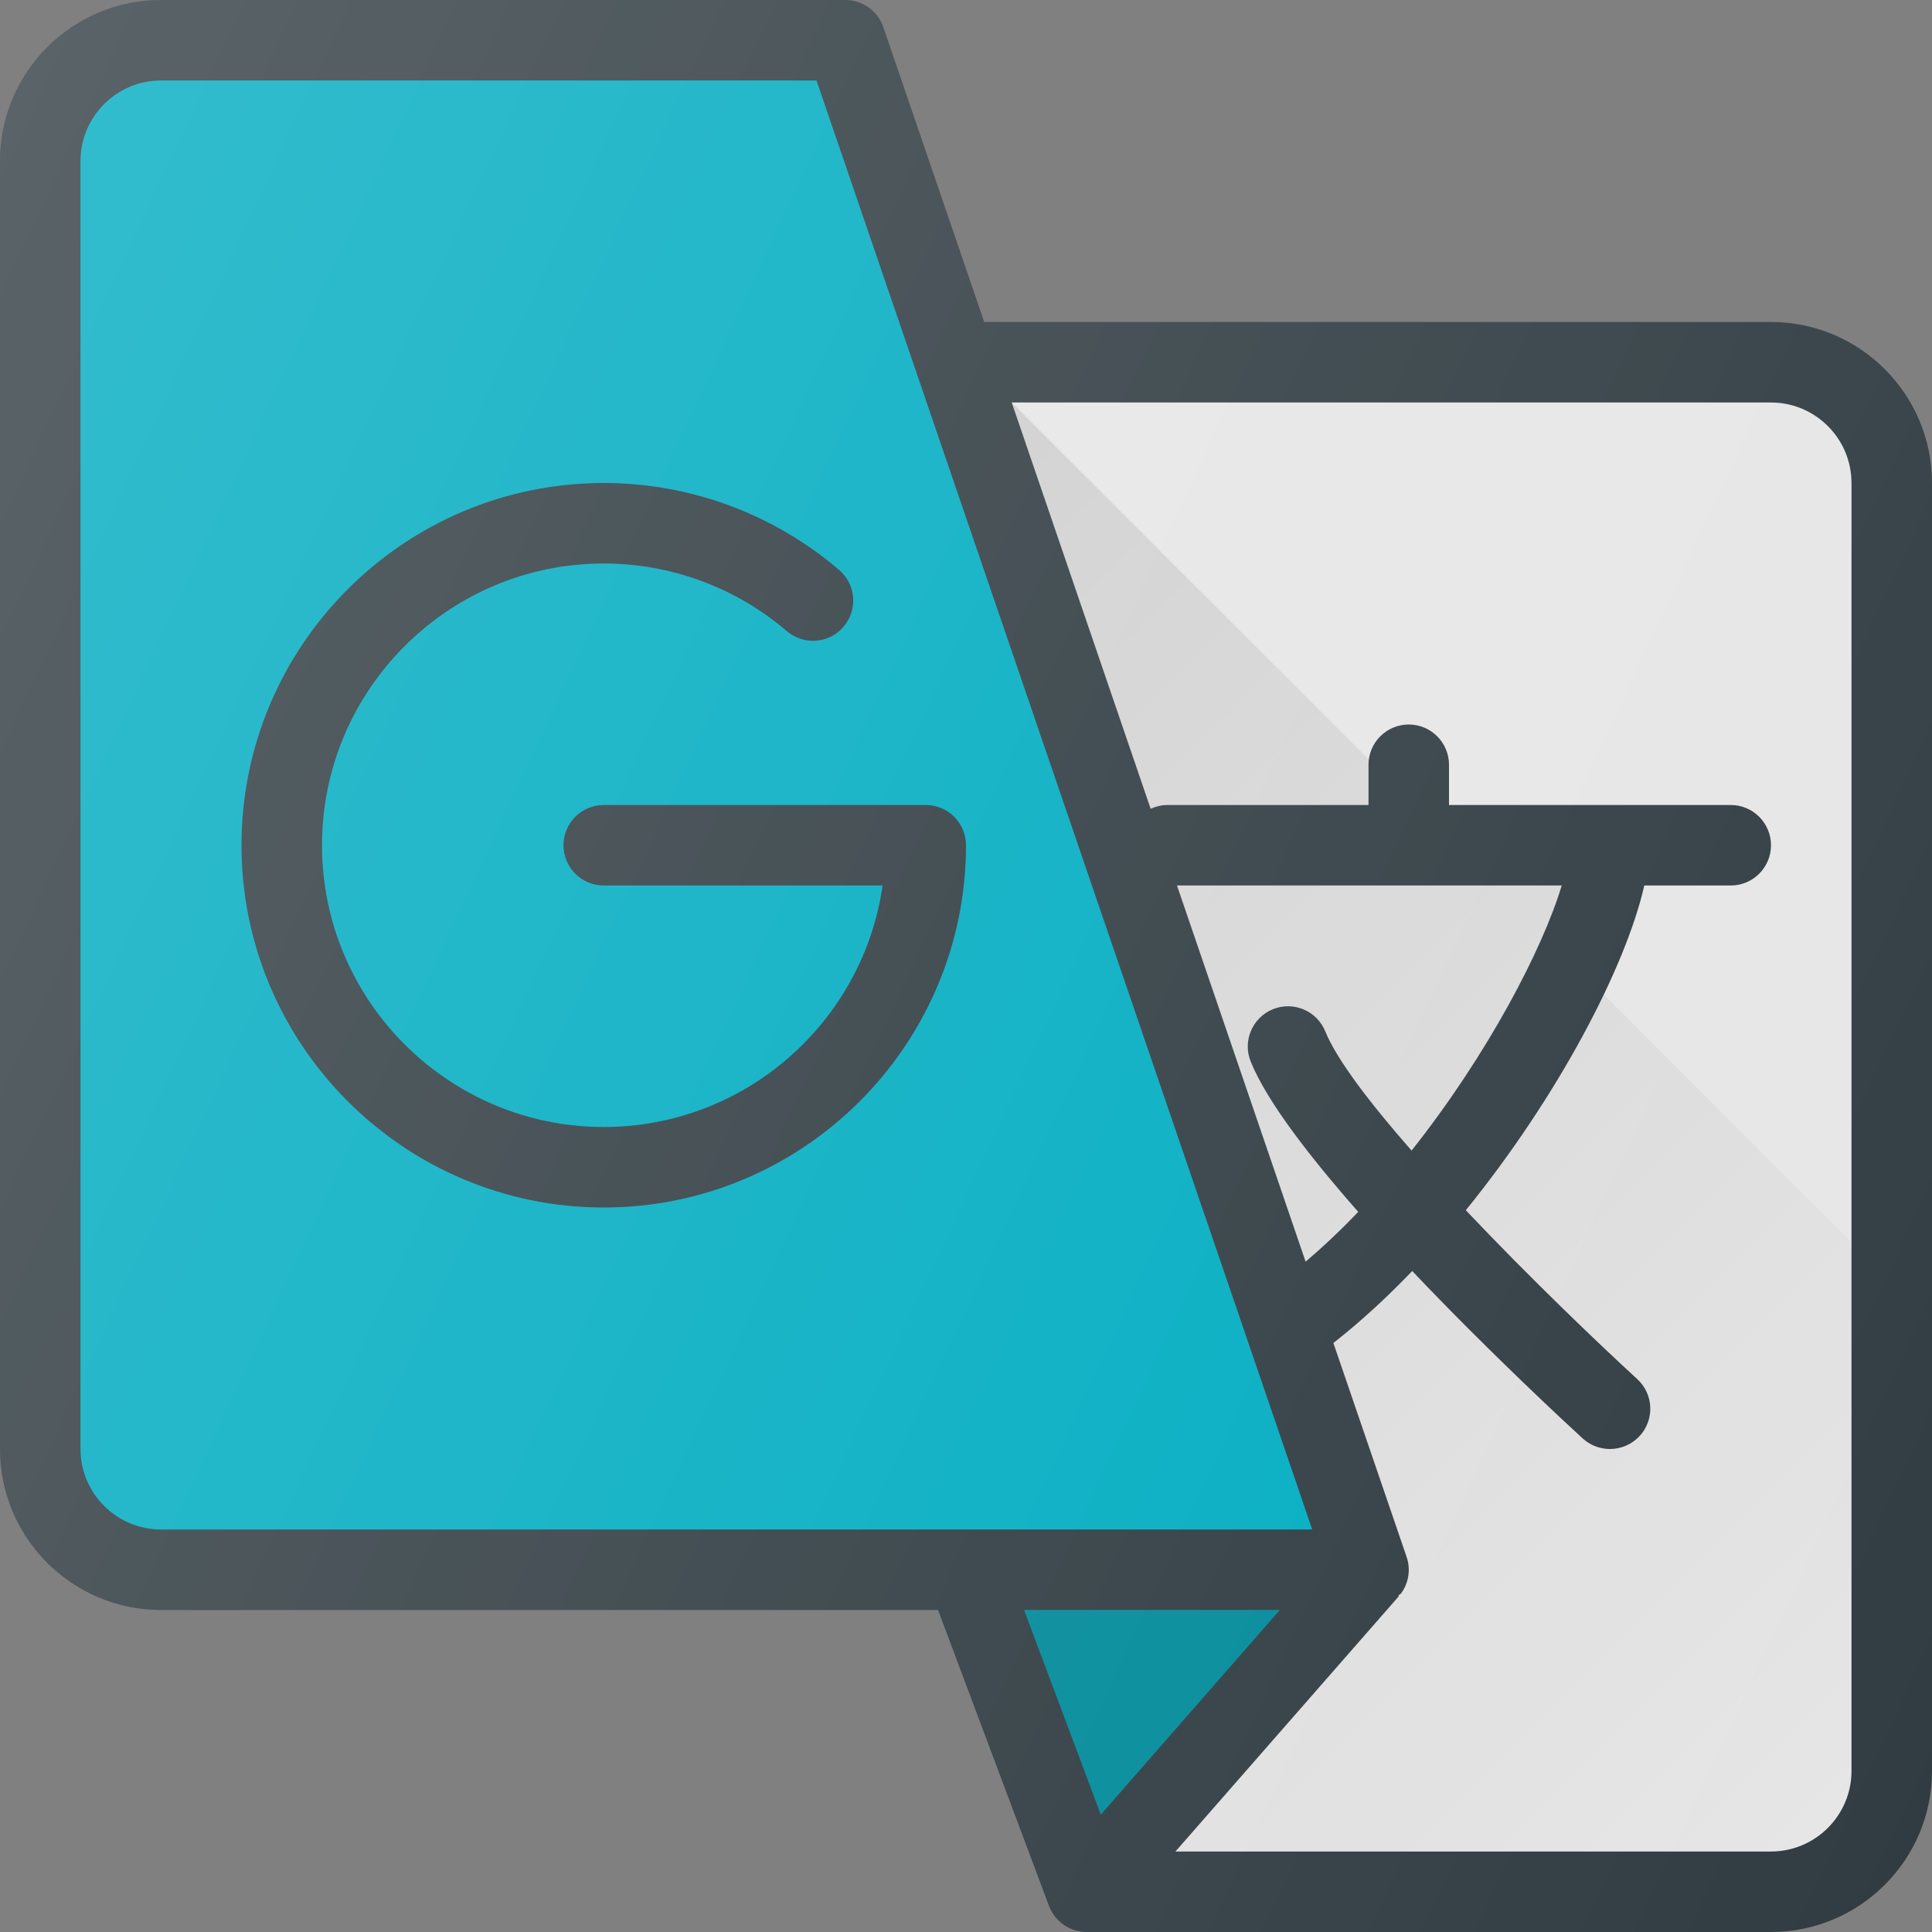 <?xml version="1.0" ?><svg enable-background="new 0 0 24 24" id="Layer_1" version="1.1" viewBox="0 0 24 24" xml:space="preserve" xmlns="http://www.w3.org/2000/svg" xmlns:xlink="http://www.w3.org/1999/xlink"><rect x="0" y="0" width="24" height="24" fill="#808080" stroke="none"/><g><path d="M22,4h-9.774l-1.253-3.662C10.904,0.136,10.714,0,10.5,0H2   C0.897,0,0,0.897,0,2v16c0,1.103,0.897,2,2,2h9.653l1.378,3.676   C13.105,23.871,13.292,24,13.5,24H22c1.103,0,2-0.897,2-2V6C24,4.897,23.103,4,22,4z" fill="#303C42"/><path d="M1,18V2c0-0.551,0.449-1,1-1h8.143l6.158,18H2C1.449,19,1,18.551,1,18z" fill="#00ACC1"/><path d="M19.4,11c-0.237,0.789-0.916,2.095-1.865,3.293   c-0.511-0.584-0.927-1.124-1.072-1.481c-0.104-0.256-0.396-0.379-0.651-0.275   c-0.256,0.104-0.379,0.396-0.275,0.651c0.199,0.491,0.725,1.173,1.335,1.866   c-0.209,0.22-0.426,0.425-0.653,0.619L14.621,11H19.4z" fill="#E6E6E6"/><polygon fill="#00ACC1" points="12.722,20 15.898,20 13.675,22.541  "/><polygon opacity="0.2" points="12.722,20 15.898,20 13.675,22.541  "/><path d="M23,22c0,0.551-0.449,1-1,1h-7.398l2.775-3.171l-0.007-0.006   c0.011-0.013,0.028-0.019,0.037-0.032c0.094-0.131,0.119-0.3,0.066-0.452   l-0.909-2.656c0.339-0.266,0.665-0.566,0.979-0.894   c0.96,1.012,1.929,1.907,2.119,2.081C19.758,17.957,19.879,18,20,18   c0.135,0,0.27-0.055,0.369-0.162c0.187-0.204,0.173-0.52-0.031-0.707   c-0.468-0.429-1.331-1.253-2.129-2.097C19.347,13.631,20.194,12.023,20.426,11H21.5   c0.276,0,0.5-0.224,0.5-0.5S21.776,10,21.5,10H18V9.5C18,9.224,17.776,9,17.5,9S17,9.224,17,9.5V10h-2.5   c-0.074,0-0.143,0.018-0.206,0.047L12.568,5H22c0.551,0,1,0.449,1,1V22z" fill="#E6E6E6"/><linearGradient gradientUnits="userSpaceOnUse" id="SVGID_1_" x1="8.785" x2="22.707" y1="8.783" y2="22.706"><stop offset="0" style="stop-color:#000000;stop-opacity:0.1"/><stop offset="1" style="stop-color:#000000;stop-opacity:0"/></linearGradient><path d="M15.812,12.537c0.255-0.104,0.547,0.019,0.651,0.275   c0.145,0.357,0.561,0.897,1.072,1.481C18.484,13.095,19.164,11.789,19.4,11   h-4.78l1.599,4.673c0.227-0.194,0.443-0.399,0.653-0.619   c-0.611-0.693-1.136-1.376-1.335-1.866C15.433,12.932,15.556,12.641,15.812,12.537z    M17,9.5c0-0.02,0.009-0.037,0.011-0.057L12.568,5l1.726,5.047   C14.357,10.018,14.426,10,14.5,10H17V9.5z M19.923,12.355   c-0.405,0.845-1.002,1.802-1.714,2.68c0.798,0.844,1.661,1.668,2.129,2.097   c0.204,0.187,0.217,0.502,0.031,0.707C20.27,17.945,20.135,18,20,18   c-0.121,0-0.242-0.043-0.337-0.131c-0.19-0.174-1.159-1.068-2.119-2.081   c-0.314,0.328-0.641,0.628-0.979,0.894l0.909,2.656   c0.052,0.152,0.027,0.321-0.066,0.452c-0.01,0.014-0.026,0.02-0.037,0.032   l0.007,0.006L14.602,23H22c0.551,0,1-0.449,1-1v-6.568L19.923,12.355z" fill="url(#SVGID_1_)"/><path d="M11.5,10h-4C7.224,10,7,10.224,7,10.5S7.224,11,7.5,11h3.464   C10.721,12.694,9.26,14,7.5,14C5.57,14,4,12.43,4,10.5S5.57,7,7.5,7   c0.834,0,1.642,0.298,2.274,0.84C9.984,8.019,10.299,7.997,10.479,7.785   c0.18-0.21,0.155-0.525-0.055-0.705C9.611,6.384,8.572,6,7.5,6   C5.019,6,3,8.019,3,10.5S5.019,15,7.5,15s4.5-2.019,4.5-4.5C12,10.224,11.776,10,11.5,10z" fill="#303C42"/><linearGradient gradientUnits="userSpaceOnUse" id="SVGID_2_" x1="-1.857" x2="25.857" y1="5.538" y2="18.462"><stop offset="0" style="stop-color:#FFFFFF;stop-opacity:0.2"/><stop offset="1" style="stop-color:#FFFFFF;stop-opacity:0"/></linearGradient><path d="M22,4h-9.774l-1.253-3.662C10.904,0.136,10.714,0,10.5,0H2   C0.897,0,0,0.897,0,2v16c0,1.103,0.897,2,2,2h9.653l1.378,3.676   C13.105,23.871,13.292,24,13.5,24H22c1.103,0,2-0.897,2-2V6C24,4.897,23.103,4,22,4z" fill="url(#SVGID_2_)"/></g><g/><g/><g/><g/><g/><g/><g/><g/><g/><g/><g/><g/><g/><g/><g/></svg>